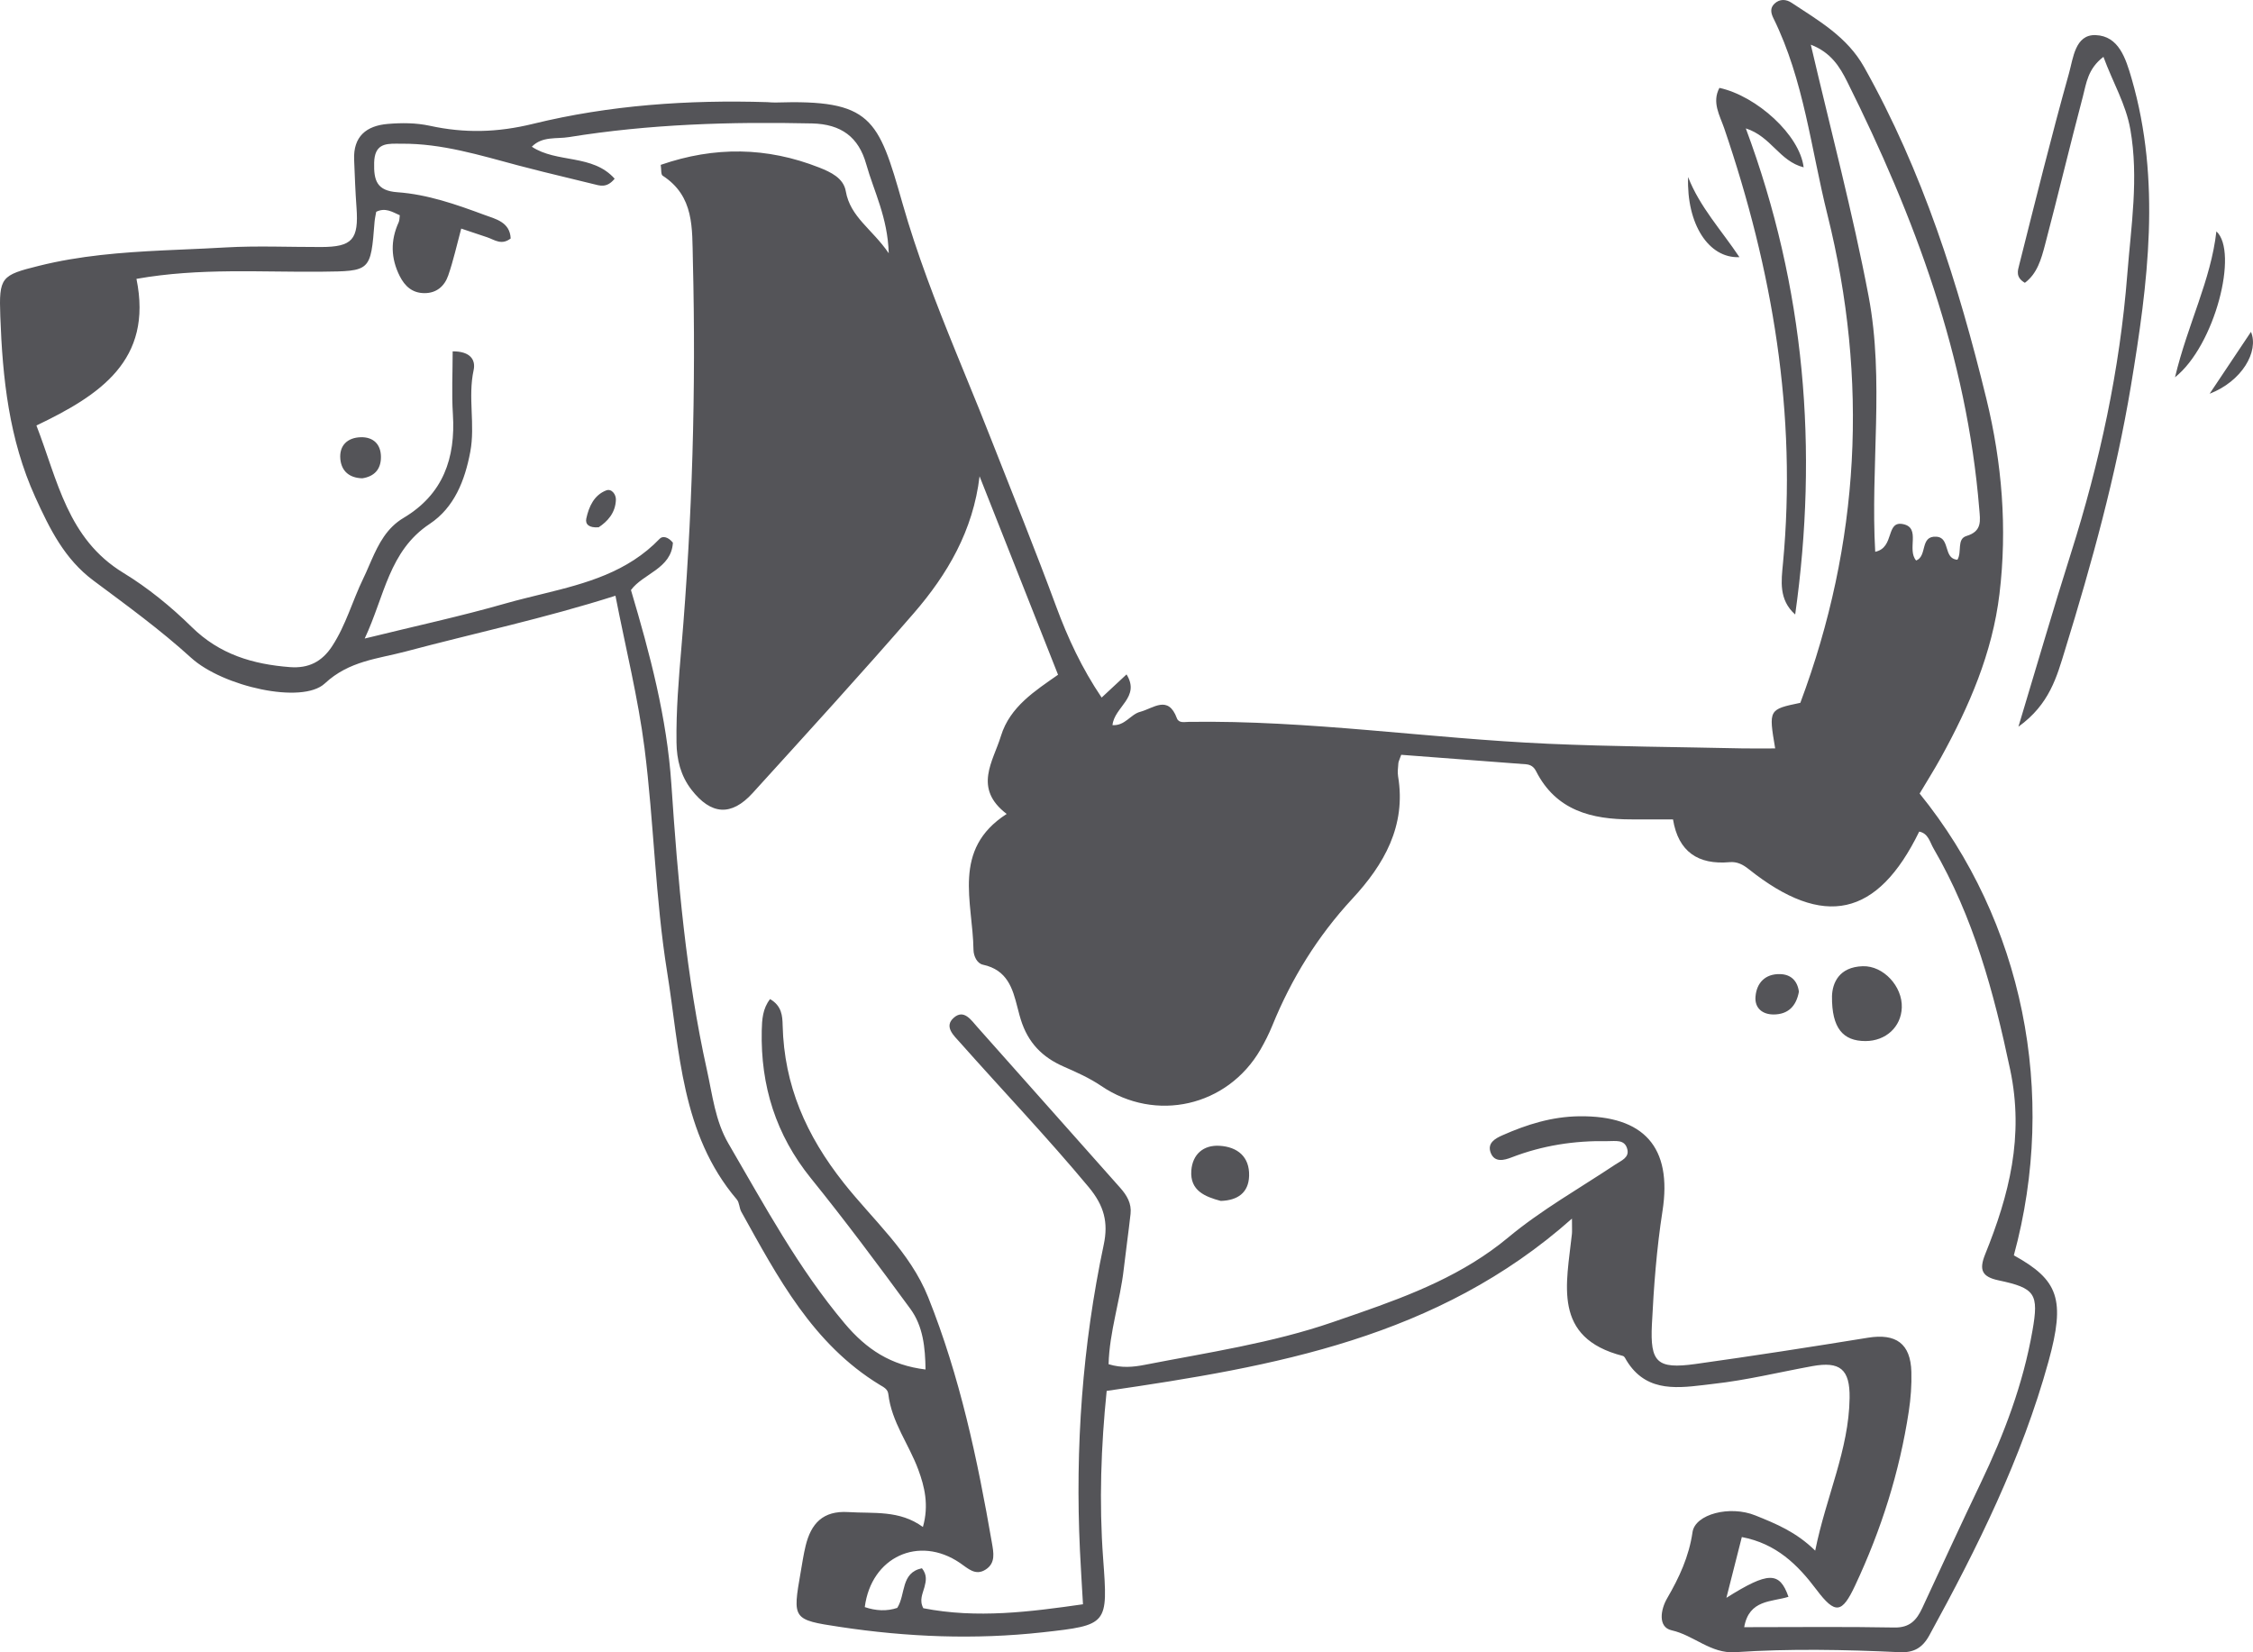 <?xml version="1.0" encoding="UTF-8"?>
<svg width="60px" height="44px" viewBox="0 0 60 44" version="1.1" xmlns="http://www.w3.org/2000/svg" xmlns:xlink="http://www.w3.org/1999/xlink">
    <title>16</title>
    <g id="页面-1" stroke="none" stroke-width="1" fill="none" fill-rule="evenodd">
        <g id="4、动物" transform="translate(-480, -176)" fill="#545458">
            <path d="M527.255,176.099 C527.397,175.964 527.569,175.979 527.711,176.073 C528.434,176.551 529.192,176.981 529.643,177.785 C531.202,180.56 532.153,183.561 532.902,186.63 C533.316,188.328 533.459,190.067 533.248,191.818 C533.059,193.389 532.443,194.808 531.689,196.175 C531.508,196.503 531.307,196.82 531.122,197.132 C533.875,200.527 534.806,205.119 533.631,209.429 C534.816,210.085 535.012,210.596 534.554,212.255 C533.842,214.835 532.66,217.215 531.379,219.551 C531.194,219.887 530.961,220.015 530.587,219.997 C529.129,219.929 527.669,219.899 526.212,219.997 C525.561,220.041 525.111,219.547 524.517,219.414 C524.147,219.332 524.223,218.861 524.398,218.562 C524.72,218.008 524.98,217.449 525.074,216.8 C525.144,216.321 526.069,216.08 526.749,216.356 C527.287,216.573 527.832,216.792 528.341,217.293 C528.63,215.854 529.239,214.609 529.257,213.225 C529.268,212.461 529.001,212.245 528.262,212.38 C527.383,212.54 526.511,212.755 525.626,212.852 L525.353,212.885 C524.573,212.978 523.766,213.051 523.271,212.151 C523.26,212.131 523.237,212.112 523.216,212.107 C521.329,211.623 521.721,210.189 521.862,208.859 C521.869,208.79 521.863,208.719 521.863,208.451 C518.286,211.629 513.931,212.39 509.472,213.039 C509.322,214.506 509.267,216.003 509.378,217.505 C509.507,219.263 509.51,219.275 507.765,219.468 C505.962,219.667 504.161,219.595 502.37,219.324 C501.103,219.133 501.104,219.122 501.324,217.86 C501.364,217.628 501.399,217.395 501.454,217.167 C501.598,216.572 501.914,216.223 502.593,216.266 C503.265,216.309 503.953,216.206 504.578,216.663 C504.744,216.08 504.621,215.586 504.457,215.141 C504.208,214.463 503.743,213.87 503.657,213.123 C503.641,212.989 503.533,212.94 503.43,212.878 C501.643,211.79 500.712,210.014 499.742,208.269 C499.686,208.168 499.693,208.024 499.622,207.941 C498.135,206.193 498.104,203.978 497.768,201.893 C497.45,199.923 497.416,197.909 497.165,195.927 C496.994,194.585 496.663,193.264 496.39,191.864 C494.492,192.469 492.635,192.861 490.803,193.349 C490.058,193.547 489.299,193.596 488.649,194.201 C488.046,194.762 485.93,194.282 485.089,193.516 C484.268,192.769 483.374,192.12 482.488,191.46 C481.72,190.887 481.328,190.093 480.94,189.24 C480.238,187.696 480.068,186.072 480.008,184.424 C479.97,183.376 480.031,183.329 481.036,183.079 C482.124,182.807 483.232,182.722 484.343,182.668 L485.454,182.618 L486.009,182.589 C486.854,182.541 487.704,182.58 488.551,182.578 C489.385,182.576 489.556,182.378 489.494,181.523 C489.463,181.101 489.448,180.677 489.431,180.254 C489.405,179.633 489.756,179.348 490.327,179.3 C490.7,179.269 491.075,179.269 491.45,179.35 C492.369,179.55 493.242,179.532 494.199,179.297 C496.231,178.799 498.33,178.655 500.432,178.72 C500.503,178.723 500.573,178.732 500.644,178.73 C503.209,178.647 503.388,179.142 504.034,181.414 C504.419,182.767 504.924,184.065 505.448,185.355 L506.079,186.902 L506.388,187.679 C506.972,189.167 507.573,190.649 508.126,192.148 C508.437,192.989 508.807,193.789 509.338,194.576 C509.568,194.362 509.766,194.178 510.001,193.959 C510.379,194.569 509.674,194.824 509.627,195.31 C509.96,195.333 510.108,195.023 510.363,194.956 C510.719,194.862 511.109,194.497 511.342,195.127 C511.393,195.263 511.545,195.225 511.655,195.223 C514.862,195.175 518.035,195.664 521.23,195.806 C522.945,195.882 524.663,195.891 526.381,195.929 C526.658,195.935 526.936,195.93 527.275,195.93 C527.1,194.892 527.1,194.892 527.945,194.716 C529.534,190.467 529.766,186.125 528.665,181.71 C528.228,179.958 528.042,178.135 527.229,176.487 C527.163,176.352 527.131,176.218 527.255,176.099 Z M501.625,179.287 C499.456,179.239 497.296,179.304 495.152,179.651 C494.821,179.705 494.443,179.621 494.163,179.907 C494.829,180.35 495.779,180.096 496.369,180.759 C496.156,181.018 495.973,180.943 495.792,180.899 L494.467,180.576 L493.806,180.407 C492.783,180.135 491.768,179.818 490.694,179.827 L490.544,179.826 C490.247,179.826 489.976,179.852 489.964,180.332 C489.952,180.805 490.034,181.08 490.583,181.119 C491.384,181.176 492.147,181.443 492.896,181.721 C493.195,181.831 493.581,181.912 493.6,182.35 C493.355,182.54 493.171,182.386 492.978,182.32 C492.758,182.245 492.537,182.172 492.283,182.087 C492.163,182.531 492.074,182.941 491.937,183.335 C491.84,183.616 491.629,183.809 491.3,183.806 C490.98,183.804 490.781,183.622 490.644,183.35 C490.407,182.878 490.396,182.404 490.616,181.922 C490.642,181.866 490.637,181.797 490.647,181.732 C490.44,181.639 490.259,181.522 490.019,181.64 C490.005,181.724 489.983,181.815 489.975,181.907 C489.872,183.23 489.869,183.221 488.566,183.235 C486.949,183.252 485.325,183.127 483.634,183.426 C484.08,185.6 482.649,186.527 480.97,187.331 C481.534,188.784 481.796,190.348 483.284,191.254 C483.942,191.655 484.556,192.157 485.107,192.698 C485.848,193.427 486.733,193.689 487.72,193.765 C488.216,193.803 488.575,193.623 488.848,193.203 C489.213,192.644 489.385,192.001 489.672,191.41 C489.698,191.357 489.723,191.303 489.747,191.249 L489.891,190.92 C490.084,190.483 490.299,190.058 490.746,189.792 C491.801,189.164 492.135,188.203 492.061,187.03 C492.026,186.482 492.055,185.929 492.055,185.356 C492.537,185.354 492.671,185.592 492.613,185.857 C492.456,186.582 492.66,187.314 492.524,188.032 C492.381,188.792 492.101,189.514 491.443,189.951 C490.355,190.673 490.244,191.874 489.712,193.004 C491.061,192.672 492.276,192.41 493.469,192.068 C493.637,192.02 493.807,191.976 493.978,191.933 L494.491,191.806 C495.605,191.533 496.713,191.238 497.569,190.346 C497.646,190.266 497.793,190.294 497.92,190.451 C497.88,191.145 497.132,191.269 496.803,191.712 C497.309,193.414 497.76,195.108 497.879,196.88 C498.051,199.438 498.27,201.992 498.828,204.502 C498.975,205.166 499.047,205.851 499.401,206.456 C500.359,208.098 501.256,209.77 502.493,211.241 C503.079,211.937 503.725,212.357 504.648,212.469 C504.64,211.885 504.584,211.318 504.244,210.854 C503.382,209.679 502.511,208.509 501.595,207.376 C500.661,206.219 500.254,204.912 500.286,203.447 C500.293,203.153 500.309,202.859 500.508,202.605 C500.822,202.788 500.837,203.055 500.843,203.308 C500.882,204.901 501.469,206.235 502.465,207.495 C503.244,208.482 504.234,209.334 504.718,210.543 C505.563,212.652 506.031,214.858 506.416,217.087 C506.46,217.344 506.519,217.621 506.253,217.794 C505.977,217.974 505.782,217.768 505.564,217.62 C504.468,216.875 503.201,217.462 503.03,218.796 C503.325,218.897 503.619,218.911 503.895,218.817 C504.125,218.456 503.982,217.882 504.552,217.762 C504.694,217.938 504.663,218.1 504.62,218.262 C504.573,218.439 504.475,218.612 504.589,218.826 C506.018,219.107 507.438,218.922 508.841,218.721 C508.81,218.177 508.781,217.731 508.76,217.285 C508.631,214.545 508.825,211.829 509.394,209.144 C509.519,208.556 509.407,208.11 508.993,207.612 C507.892,206.289 506.706,205.046 505.566,203.761 C505.403,203.578 505.131,203.339 505.4,203.102 C505.672,202.863 505.866,203.169 506.03,203.352 C507.299,204.775 508.561,206.204 509.829,207.627 C510.01,207.83 510.139,208.047 510.108,208.324 C510.054,208.815 509.983,209.303 509.927,209.793 C509.831,210.643 509.545,211.467 509.523,212.328 C509.875,212.436 510.186,212.403 510.479,212.346 C512.162,212.017 513.869,211.768 515.493,211.208 L516.196,210.965 C517.599,210.476 518.982,209.938 520.167,208.952 C521.047,208.219 522.063,207.647 523.021,207.009 C523.178,206.904 523.395,206.828 523.337,206.602 C523.268,206.331 523.022,206.391 522.809,206.388 C521.928,206.372 521.077,206.503 520.252,206.822 C520.064,206.894 519.805,206.968 519.7,206.7 C519.599,206.439 519.818,206.317 520.014,206.231 C520.663,205.943 521.332,205.735 522.054,205.726 C523.777,205.704 524.54,206.546 524.274,208.25 C524.118,209.253 524.042,210.259 523.992,211.27 C523.943,212.277 524.126,212.465 525.149,212.323 C526.683,212.109 528.215,211.871 529.744,211.623 C530.491,211.502 530.881,211.777 530.902,212.531 C530.912,212.882 530.886,213.238 530.833,213.585 C530.587,215.2 530.099,216.741 529.404,218.221 C529.055,218.965 528.877,219 528.373,218.33 C527.871,217.663 527.303,217.105 526.387,216.931 L526.187,217.718 C526.12,217.982 526.051,218.254 525.976,218.549 C527.097,217.844 527.393,217.847 527.629,218.522 C527.184,218.663 526.579,218.589 526.45,219.331 C527.818,219.331 529.135,219.315 530.452,219.34 C530.862,219.347 531.044,219.14 531.192,218.821 C531.708,217.711 532.219,216.598 532.748,215.494 C533.371,214.195 533.878,212.858 534.127,211.433 C534.298,210.456 534.206,210.302 533.224,210.095 C532.781,210.001 532.699,209.818 532.867,209.402 C533.504,207.823 533.909,206.265 533.533,204.483 C533.096,202.413 532.556,200.421 531.49,198.59 C531.394,198.425 531.354,198.193 531.111,198.145 C529.999,200.422 528.569,200.736 526.572,199.146 C526.415,199.021 526.26,198.941 526.061,198.959 C525.229,199.033 524.696,198.687 524.554,197.82 L523.454,197.82 C522.388,197.822 521.44,197.586 520.907,196.536 C520.845,196.414 520.757,196.362 520.635,196.352 C519.52,196.267 518.405,196.182 517.316,196.1 C517.268,196.238 517.243,196.28 517.24,196.324 C517.232,196.441 517.214,196.562 517.233,196.676 C517.453,197.995 516.854,199.027 516.017,199.93 C515.089,200.931 514.393,202.058 513.882,203.314 C513.794,203.531 513.686,203.743 513.569,203.947 C512.686,205.471 510.773,205.9 509.327,204.918 C509.019,204.709 508.67,204.553 508.327,204.403 C507.754,204.152 507.376,203.766 507.184,203.148 C507.172,203.112 507.162,203.076 507.152,203.039 L507.093,202.815 C506.968,202.326 506.829,201.829 506.175,201.689 C506.026,201.657 505.928,201.47 505.925,201.291 C505.908,200.017 505.338,198.621 506.809,197.675 C505.909,196.989 506.449,196.277 506.656,195.599 C506.896,194.814 507.579,194.389 508.177,193.968 C507.461,192.158 506.774,190.421 506.087,188.683 C505.916,190.128 505.232,191.295 504.333,192.332 C502.93,193.951 501.484,195.532 500.044,197.118 C499.474,197.745 498.934,197.702 498.412,197.027 C498.127,196.657 498.022,196.231 498.016,195.772 C498.004,194.923 498.075,194.082 498.147,193.236 C498.438,189.81 498.538,186.376 498.452,182.935 C498.43,182.073 498.495,181.229 497.647,180.678 C497.598,180.646 497.615,180.51 497.596,180.39 C499.033,179.893 500.426,179.915 501.813,180.46 C502.126,180.584 502.463,180.741 502.524,181.091 C502.644,181.783 503.227,182.098 503.668,182.744 C503.64,181.786 503.273,181.098 503.068,180.37 C502.866,179.65 502.403,179.305 501.625,179.287 Z M512.374,206.511 L512.48,206.512 C512.955,206.541 513.281,206.803 513.265,207.315 C513.251,207.763 512.96,207.966 512.51,207.98 C512.093,207.868 511.687,207.708 511.726,207.172 C511.758,206.742 512.044,206.485 512.48,206.512 Z M529.606,201.73 C530.157,201.712 530.667,202.267 530.647,202.83 C530.63,203.347 530.221,203.723 529.678,203.723 C529.084,203.723 528.78,203.383 528.788,202.53 C528.798,202.18 528.972,201.75 529.606,201.73 Z M527.401,201.94 C527.695,201.945 527.869,202.12 527.907,202.409 C527.836,202.795 527.62,203.012 527.237,203.015 C526.934,203.017 526.726,202.843 526.751,202.54 C526.781,202.172 527.01,201.932 527.401,201.94 Z M535.808,176.935 C536.426,176.957 536.611,177.555 536.768,178.094 C537.559,180.822 537.203,183.539 536.75,186.269 C536.351,188.665 535.707,190.995 534.994,193.308 C534.777,194.013 534.586,194.754 533.753,195.352 C534.255,193.688 534.684,192.207 535.15,190.737 C535.919,188.31 536.454,185.846 536.653,183.297 C536.754,182.01 536.96,180.741 536.734,179.449 C536.615,178.769 536.268,178.199 536.017,177.514 C535.597,177.834 535.561,178.223 535.47,178.568 C535.122,179.885 534.806,181.211 534.459,182.528 C534.361,182.898 534.254,183.286 533.925,183.531 C533.672,183.386 533.736,183.202 533.772,183.062 C534.203,181.355 534.625,179.645 535.1,177.95 C535.211,177.554 535.263,176.915 535.808,176.935 Z M525.79,178.34 C526.783,178.557 527.931,179.596 528.033,180.456 C527.382,180.289 527.172,179.636 526.493,179.419 C528.078,183.674 528.425,187.976 527.808,192.364 C527.363,191.969 527.44,191.461 527.482,191.008 C527.859,187.02 527.203,183.179 525.918,179.417 C525.803,179.079 525.583,178.727 525.79,178.34 Z M528.224,177.19 C528.754,179.463 529.34,181.66 529.763,183.888 C530.187,186.125 529.81,188.42 529.939,190.694 C530.469,190.583 530.206,189.852 530.69,189.959 C531.158,190.062 530.777,190.636 531.029,190.926 C531.334,190.809 531.122,190.264 531.568,190.292 C531.718,190.301 531.776,190.397 531.817,190.51 L531.874,190.685 C531.915,190.799 531.975,190.895 532.128,190.906 C532.255,190.701 532.103,190.353 532.37,190.273 C532.793,190.146 532.735,189.861 532.71,189.554 C532.381,185.501 530.988,181.776 529.194,178.177 C528.997,177.782 528.762,177.396 528.224,177.19 Z M496.144,189.059 C496.287,189.004 496.408,189.165 496.402,189.311 C496.389,189.666 496.171,189.891 495.944,190.041 C495.693,190.062 495.58,189.965 495.614,189.808 C495.683,189.49 495.821,189.184 496.144,189.059 Z M489.612,187.643 C489.938,187.636 490.144,187.827 490.145,188.168 C490.147,188.497 489.968,188.689 489.648,188.737 C489.306,188.728 489.095,188.547 489.064,188.23 C489.028,187.859 489.258,187.651 489.612,187.643 Z M524.956,180.714 C525.266,181.511 525.845,182.131 526.323,182.848 C525.501,182.885 524.913,181.964 524.956,180.714 Z M539.946,184.837 C540.164,185.362 539.702,186.156 538.845,186.485 C539.21,185.939 539.576,185.392 539.946,184.837 Z M539.025,182.161 C539.621,182.705 538.986,185.205 537.923,186.047 C538.265,184.618 538.879,183.464 539.025,182.161 Z" id="16"></path>
        </g>
    </g>
</svg>
